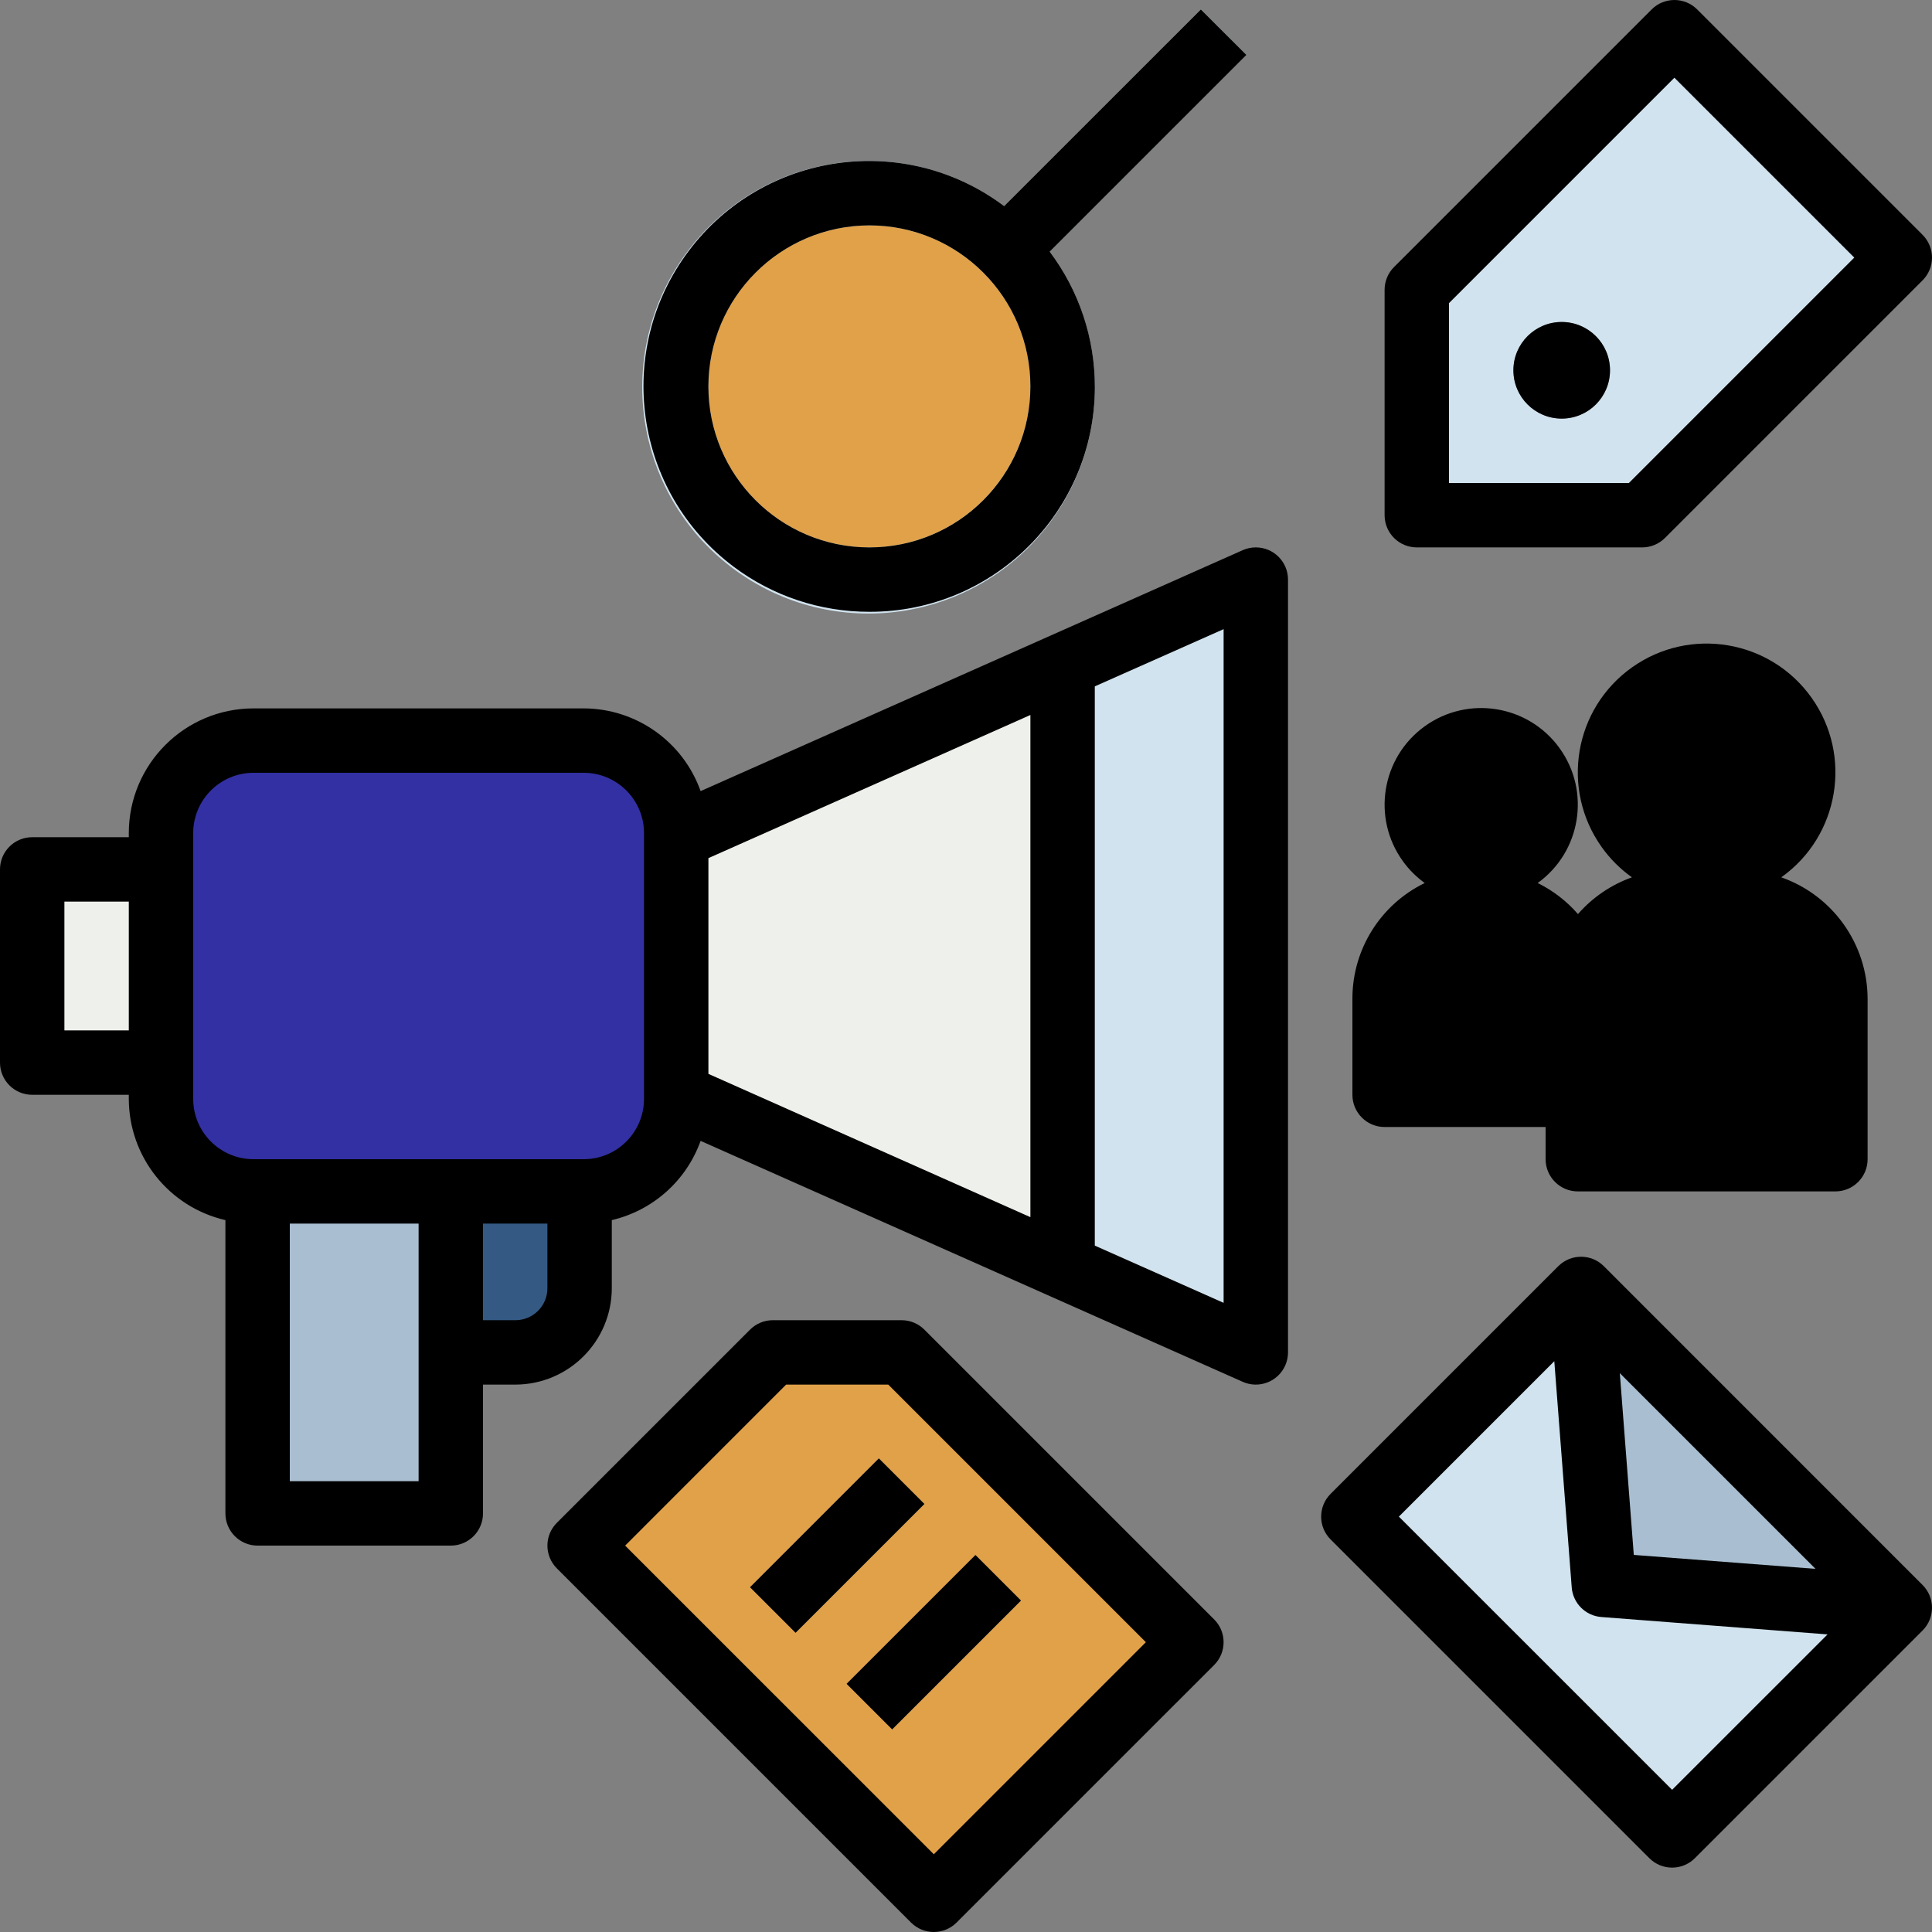 <?xml version="1.0"?>
<svg xmlns="http://www.w3.org/2000/svg" height="512px" viewBox="0 0 512 512" width="512px" class=""><rect x="0" y="0" width="512" height="512" fill="#808080" stroke="none"/><g><path d="m8.535 230.398h42.664v51.199h-42.664zm0 0" fill="#eef1eb" data-original="#EEF1EB" class=""/><path d="m110.934 307.199h42.668v34.203c0 9.387-7.613 16.996-17 16.996h-25.668zm0 0" fill="#345a84" data-original="#345A84"/><path d="m281.602 102.398c0 28.277-22.926 51.199-51.199 51.199-28.277 0-51.203-22.922-51.203-51.199 0-28.277 22.926-51.199 51.203-51.199 28.273 0 51.199 22.922 51.199 51.199zm0 0" fill="#88d0ef" data-original="#88D0EF" class="active-path" data-old_color="#88d0ef" style="fill:#E0A149"/><path d="m174.047 224.16 158.754-70.562v204.801l-158.754-70.562zm0 0" fill="#eef1eb" data-original="#EEF1EB" class=""/><path d="m68.266 307.199h51.203v93.867h-51.203zm0 0" fill="#a9bfd1" data-original="#A9BFD1" class=""/><path d="m443.734 8.531-68.266 68.266v59.734h59.734l68.266-68.266zm-29.867 102.398c-7.066 0-12.801-5.73-12.801-12.797 0-7.07 5.734-12.801 12.801-12.801 7.07 0 12.801 5.73 12.801 12.801 0 7.07-5.73 12.797-12.801 12.797zm0 0" fill="#d1e3ee" data-original="#D1E3EE"/><path d="m67.176 196.266h87.516c13.535 0 24.508 10.973 24.508 24.508v70.453c0 13.535-10.973 24.508-24.508 24.508h-87.516c-13.535 0-24.508-10.973-24.508-24.508v-70.453c0-13.535 10.973-24.508 24.508-24.508zm0 0" fill="#dd1c4b" data-original="#DD1C4B" class="" data-old_color="#dd1c4b" style="fill:#3330A3"/><path d="m332.801 153.598-51.199 22.758v159.285l51.199 22.758zm0 0" fill="#d1e3ee" data-original="#D1E3EE"/><path d="m358.652 401.93 60.34-60.34 84.473 84.473-60.34 60.34zm0 0" fill="#d1e3ee" data-original="#D1E3EE"/><path d="m418.996 341.578 6.035 78.449 78.438 6.031zm0 0" fill="#a9bfd1" data-original="#A9BFD1" class=""/><g fill="#88d0ef"><path d="m477.867 204.797c0 14.141-11.461 25.602-25.598 25.602-14.141 0-25.602-11.461-25.602-25.602 0-14.137 11.461-25.598 25.602-25.598 14.137 0 25.598 11.461 25.598 25.598zm0 0" data-original="#000000" class="" style="fill:#000000"/><path d="m443.898 238.934h16.75c14.223.004 25.754 11.535 25.754 25.762v42.504h-68.27v-42.504c0-14.23 11.535-25.762 25.766-25.762zm0 0" data-original="#000000" class="" style="fill:#000000"/><path d="m409.602 213.332c0 9.426-7.641 17.066-17.066 17.066-9.426 0-17.066-7.641-17.066-17.066s7.641-17.066 17.066-17.066c9.426 0 17.066 7.641 17.066 17.066zm0 0" data-original="#000000" class="" style="fill:#000000"/><path d="m392.535 238.934c14.137 0 25.602 11.461 25.602 25.598v25.602h-51.203v-25.602c0-14.137 11.461-25.598 25.602-25.598zm0 0" data-original="#000000" class="" style="fill:#000000"/></g><path d="m330.301 14.562-12.066-12.062-52.129 52.113c-26.52-19.848-64.105-14.438-83.949 12.082-19.848 26.516-14.438 64.102 12.082 83.949 26.52 19.844 64.105 14.434 83.949-12.082 15.941-21.305 15.941-50.562 0-71.867zm-99.898 130.504c-23.566 0-42.668-19.105-42.668-42.668s19.102-42.668 42.668-42.668c23.562 0 42.664 19.105 42.664 42.668-.027 23.555-19.113 42.641-42.664 42.668zm0 0" fill="#d1e3ee" data-original="#D1E3EE"/><path d="m238.934 358.398h-34.133l-51.199 51.199 93.867 93.867 68.266-68.266zm-40.164 62.234 34.133-34.133 12.066 12.066-34.137 34.133zm37.664 37.668-12.066-12.066 34.133-34.133 12.066 12.062zm0 0" fill="#88d0ef" data-original="#88D0EF" class="active-path" data-old_color="#88d0ef" style="fill:#E0A149"/><path d="m413.867 85.332c-7.066 0-12.801 5.73-12.801 12.801 0 7.07 5.734 12.801 12.801 12.801 7.07 0 12.801-5.73 12.801-12.801 0-7.07-5.73-12.801-12.801-12.801zm0 0" data-original="#000000" class="" style="fill:#000000"/><path d="m449.77 2.5c-3.332-3.332-8.734-3.332-12.066 0l-68.27 68.266c-1.598 1.602-2.5 3.77-2.5 6.031v59.734c0 4.715 3.82 8.535 8.535 8.535h59.734c2.262 0 4.434-.902 6.031-2.5l68.266-68.27c3.332-3.332 3.332-8.734 0-12.066zm-18.102 125.5h-47.668v-47.668l59.734-59.734 47.668 47.668zm0 0" data-original="#000000" class="" style="fill:#000000"/><path d="m8.535 290.133h25.598v1.09c.035 15.355 10.641 28.664 25.602 32.121v77.723c0 4.715 3.82 8.535 8.531 8.535h51.203c4.711 0 8.531-3.824 8.531-8.535v-34.133h8.602c14.086-.039 25.496-11.445 25.531-25.531v-18.059c10.898-2.555 19.758-10.461 23.535-21l143.668 63.855c4.309 1.914 9.348-.027 11.262-4.336.484-1.09.738-2.27.738-3.465v-204.801c0-4.711-3.82-8.531-8.535-8.531-1.191 0-2.371.25-3.465.734l-143.668 63.855c-4.664-13.113-17.059-21.883-30.977-21.926h-87.516c-18.242.02-33.023 14.805-33.043 33.043v1.094h-25.598c-4.715 0-8.535 3.82-8.535 8.531v51.199c0 4.715 3.82 8.535 8.535 8.535zm281.598-108.238 34.137-15.164v178.535l-34.137-15.164zm-102.398 45.52 85.332-37.934v133.078l-85.332-37.973zm-76.801 130.984v34.133h-34.133v-68.266h34.133zm34.133-16.996c-.004 4.672-3.789 8.461-8.465 8.465h-8.602v-25.602h17.066zm-93.867-59.805v-60.824c.012-8.82 7.156-15.965 15.977-15.977h87.516c8.82.012 15.965 7.156 15.977 15.977v70.453c-.012 8.816-7.156 15.965-15.977 15.973h-87.516c-8.82-.008-15.965-7.156-15.977-15.973zm-34.133-42.664h17.066v34.133h-17.066zm0 0" data-original="#000000" class="" style="fill:#000000"/><path d="m425.031 335.547c-3.332-3.332-8.734-3.332-12.066 0l-60.348 60.348c-3.332 3.332-3.332 8.734 0 12.066l84.48 84.48c3.332 3.332 8.73 3.332 12.062 0l60.34-60.34c3.332-3.332 3.332-8.734 0-12.066zm56.098 80.215-48.156-3.695-3.703-48.156zm-38 58.555-72.414-72.398 41.191-41.188 4.617 59.938c.316 4.195 3.652 7.535 7.848 7.859l59.949 4.605zm0 0" data-original="#000000" class="" style="fill:#000000"/><path d="m230.402 162.133c32.922.074 59.672-26.555 59.75-59.477.027-12.969-4.172-25.594-11.965-35.961l52.129-52.133-12.082-12.062-52.129 52.113c-26.395-19.797-63.836-14.445-83.629 11.945-19.793 26.391-14.445 63.832 11.949 83.625 10.375 7.785 23.004 11.977 35.977 11.949zm0-102.402c23.562 0 42.664 19.105 42.664 42.668s-19.102 42.668-42.664 42.668c-23.566 0-42.668-19.105-42.668-42.668.027-23.551 19.113-42.637 42.668-42.668zm0 0" data-original="#000000" class="" style="fill:#000000"/><path d="m366.934 298.668h42.668v8.531c0 4.715 3.82 8.535 8.531 8.535h68.27c4.711 0 8.531-3.824 8.531-8.535v-42.504c-.043-14.492-9.207-27.387-22.879-32.195 15.363-10.93 18.953-32.242 8.023-47.602-10.926-15.359-32.238-18.953-47.598-8.023-15.363 10.93-18.953 32.238-8.023 47.602 2.207 3.102 4.918 5.812 8.023 8.023-5.523 1.969-10.449 5.324-14.305 9.742-2.973-3.426-6.602-6.227-10.676-8.234 11.473-8.266 14.07-24.266 5.805-35.734-8.27-11.473-24.27-14.066-35.738-5.801s-14.066 24.266-5.801 35.734c1.609 2.234 3.57 4.191 5.801 5.801-11.691 5.684-19.125 17.527-19.164 30.523v25.602c0 4.711 3.82 8.535 8.531 8.535zm85.336-110.938c9.426 0 17.066 7.645 17.066 17.066 0 9.426-7.641 17.07-17.066 17.07s-17.066-7.645-17.066-17.07c0-9.422 7.641-17.066 17.066-17.066zm-25.602 102.402v-25.438c.016-9.512 7.719-17.215 17.23-17.23h16.742c9.508.016 17.215 7.719 17.227 17.23v33.969h-51.199zm-34.133-85.336c4.711 0 8.531 3.824 8.531 8.535 0 4.715-3.82 8.535-8.531 8.535-4.715 0-8.535-3.824-8.535-8.535 0-4.711 3.82-8.535 8.535-8.535zm-17.066 59.734c0-9.426 7.641-17.066 17.066-17.066 9.426 0 17.066 7.641 17.066 17.066v17.066h-34.133zm0 0" data-original="#000000" class="" style="fill:#000000"/><path d="m238.934 349.867h-34.133c-2.262 0-4.434.898-6.031 2.5l-51.203 51.199c-3.328 3.332-3.328 8.734 0 12.066l93.867 93.867c3.332 3.332 8.734 3.332 12.066 0l68.27-68.266c3.328-3.332 3.328-8.734 0-12.066l-76.801-76.801c-1.602-1.602-3.773-2.5-6.035-2.5zm8.535 141.531-81.801-81.797 42.664-42.668h27.07l68.266 68.266zm0 0" data-original="#000000" class="" style="fill:#000000"/><path d="m198.77 420.633 34.133-34.137 12.066 12.07-34.133 34.133zm0 0" data-original="#000000" class="" style="fill:#000000"/><path d="m224.363 446.23 34.137-34.133 12.066 12.066-34.133 34.137zm0 0" data-original="#000000" class="" style="fill:#000000"/></g> </svg>

